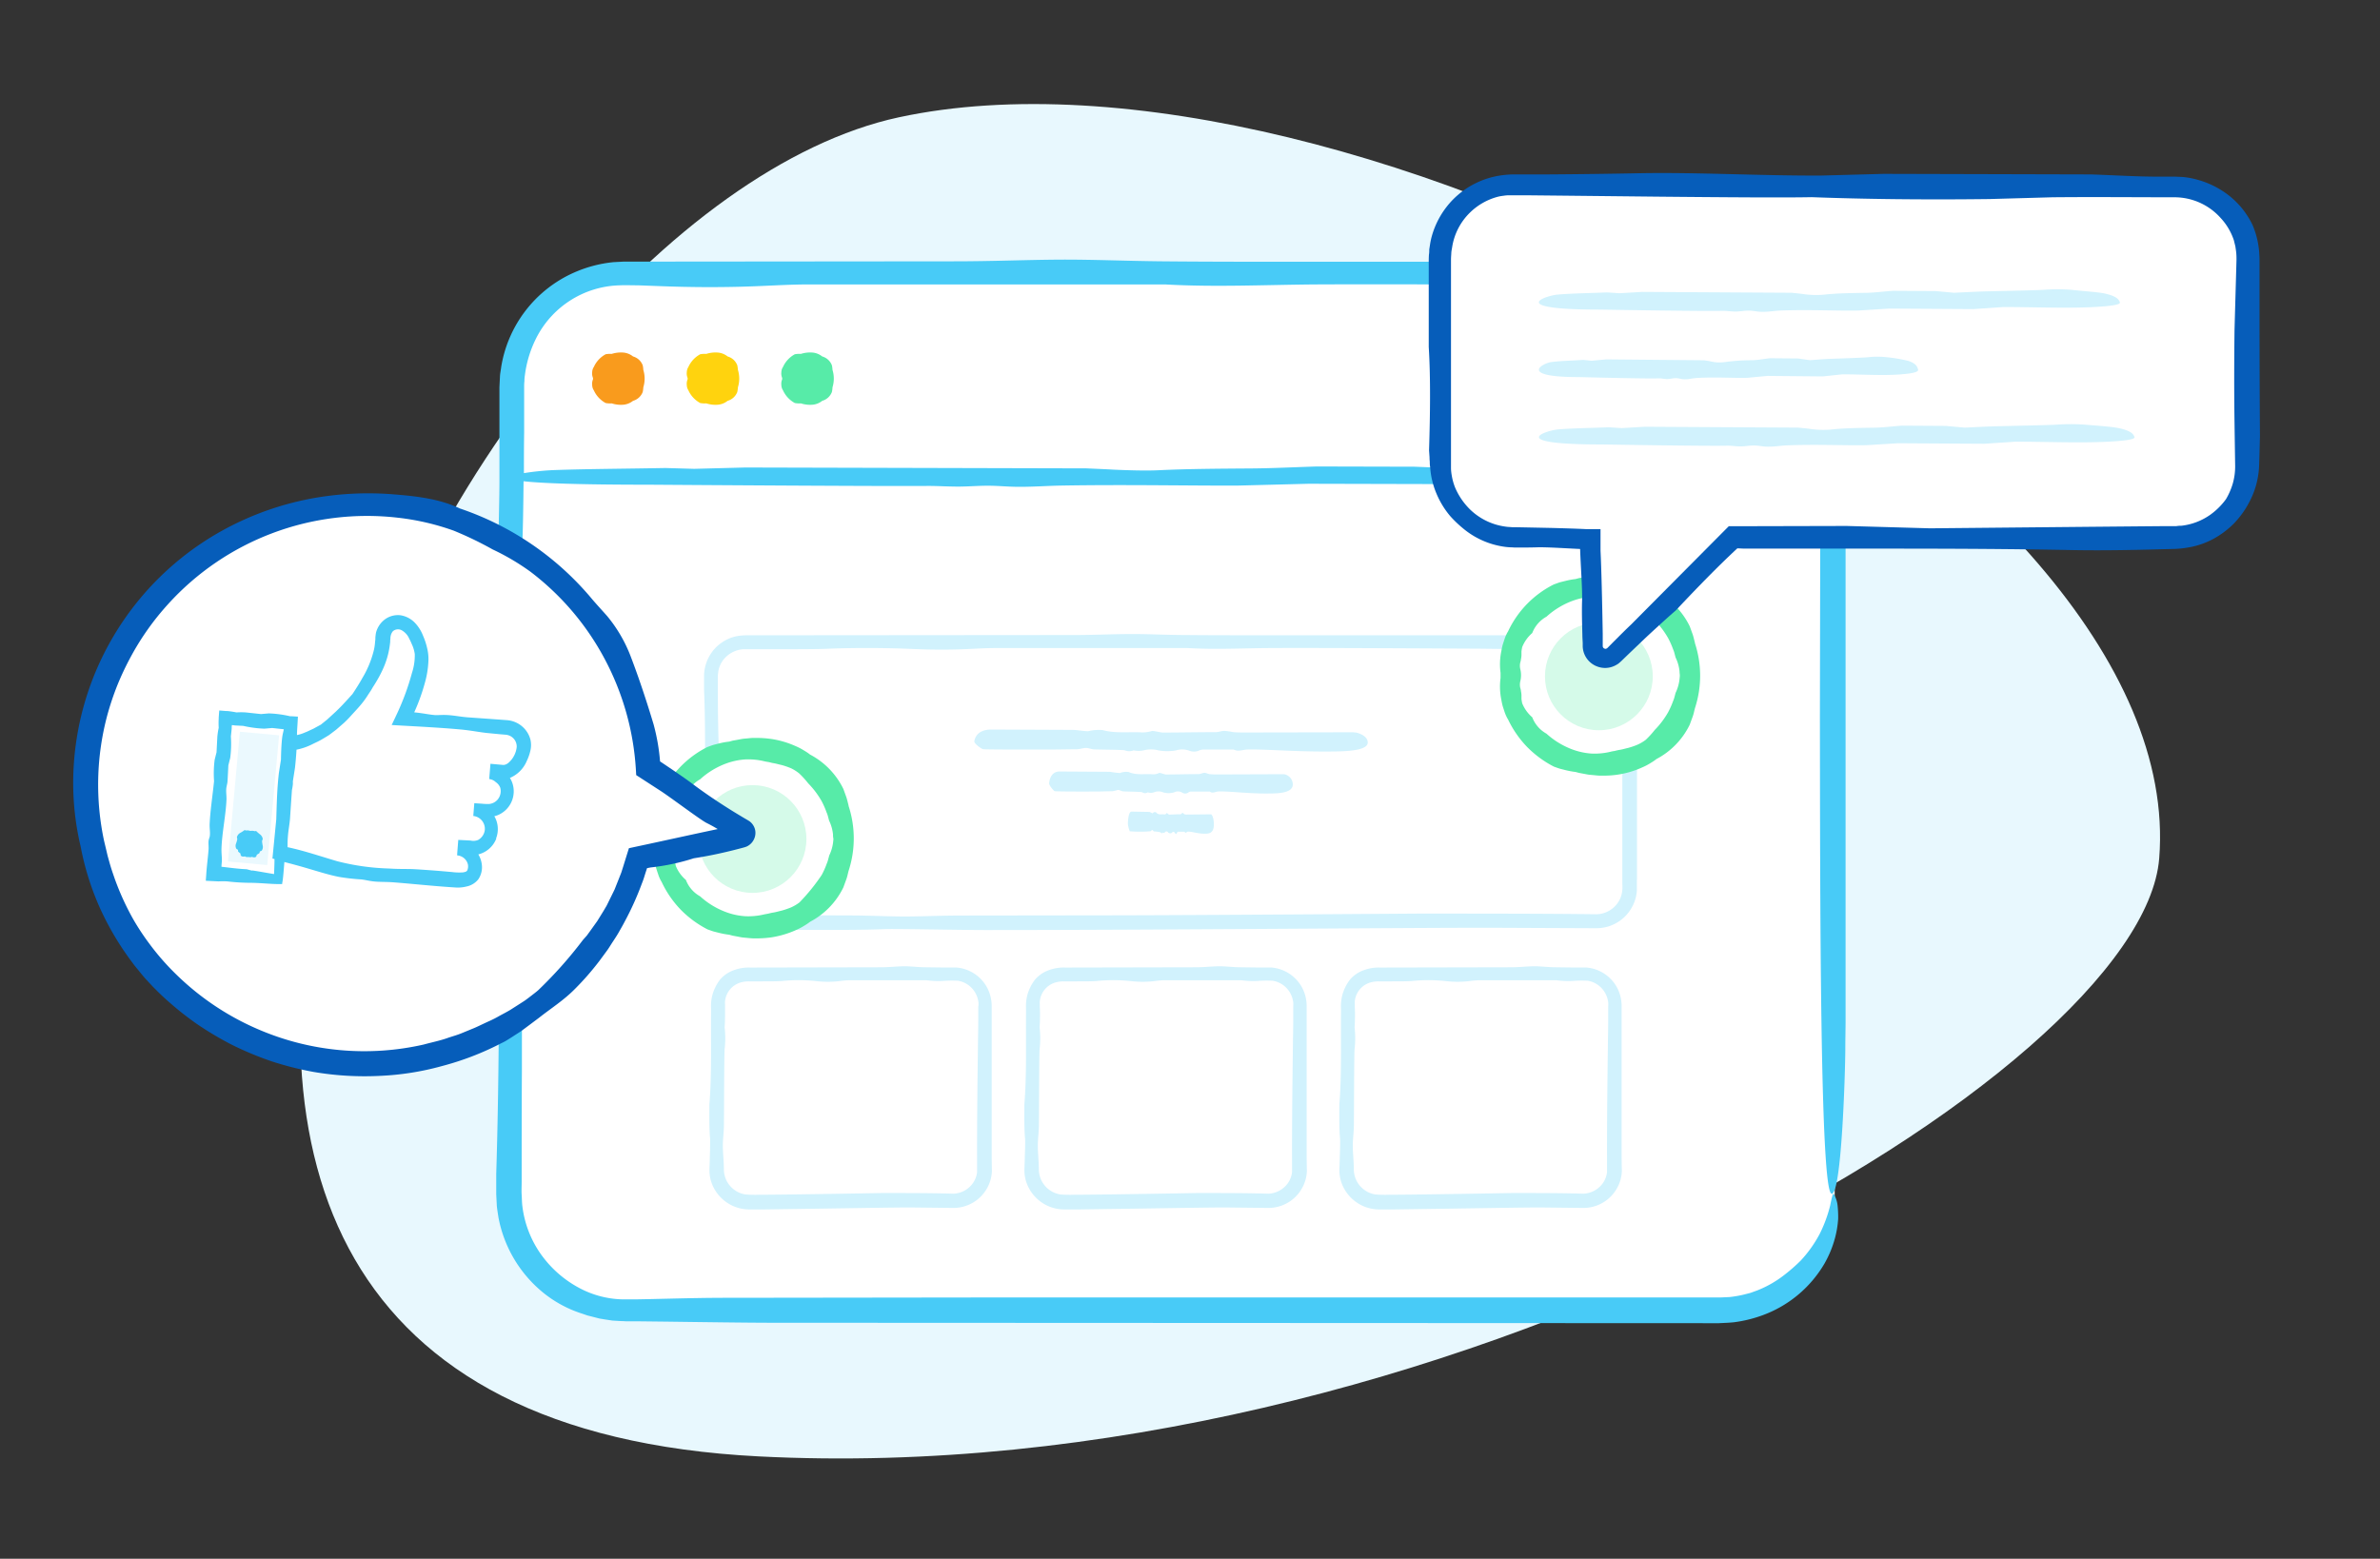 <svg id="Layer_1" data-name="Layer 1" xmlns="http://www.w3.org/2000/svg" viewBox="0 0 604.5 396.01"><rect x="0" y="0" width="604.5" height="396.01" fill="#333333" stroke="none"/><title>illu_feedbackmode</title><path d="M548.42,218.09c8-99.51-206.76-212.74-320.16-188.28C171.7,42,104,120.16,82.86,209.84,62.74,295.09,85.6,364.53,192.68,370,366.12,378.92,544.06,272.37,548.42,218.09Z" fill="#e8f8fe"/><path d="M466,303.26a29.24,29.24,0,0,1-29.25,29.25H158.82a29.26,29.26,0,0,1-29.25-29.25V98.5a29.26,29.26,0,0,1,29.25-29.25H436.71A29.24,29.24,0,0,1,466,98.5Z" fill="#fff"/><path d="M465.24,303.26c2.53,0,3.43-31.1,3.45-36.47,0-2.3.05-4.57.07-6.84l0-157.08c0-1.66,0-3.22,0-5l-.14-2.68-.4-2.65a32.69,32.69,0,0,0-3.71-10A32,32,0,0,0,448.5,68.77,30.58,30.58,0,0,0,438,66.57l-1.34-.07H408.48l-78.54,0c-11.6,0-23.32,0-34.79-.11-8.92-.08-17.79-.48-26.21-.43-8.71.06-16.91.43-26.61.43l-76.67.07h-4.8c-.81,0-1.56,0-2.42,0l-2.62.14a32.7,32.7,0,0,0-10.09,2.68,31.79,31.79,0,0,0-18.42,23.9c-.1.87-.31,1.72-.33,2.6l-.13,2.61v24c0,6.59-.66,28.23-.5,32.37.41,10.47.48,21.68.43,33.61-.16,36.76.36,74.5-.74,109.83v5.25l.15,2.93c.1,1,.27,1.93.41,2.9a32.35,32.35,0,0,0,11.66,19.36,30.37,30.37,0,0,0,9.67,5.12l1.25.43,1.85.47,1.12.29c.39.09.82.14,1.26.22l1.37.21.72.11.76.05,1.58.09c.54,0,1.11.07,1.6.06l3.21,0,7,.08c9.65.13,20.17.27,26,.28l237.39.11h3.57c1.28-.07,2.58-.1,3.81-.24a33.3,33.3,0,0,0,6.88-1.64A30.24,30.24,0,0,0,463.41,321a27.49,27.49,0,0,0,2.66-6.46,25.43,25.43,0,0,0,.81-4.93,28,28,0,0,0-.15-3.36,7.09,7.09,0,0,0-1-2.95c-.19-.22-.49,1-.89,3a34.59,34.59,0,0,1-2.66,7.19,31.51,31.51,0,0,1-4.81,6.76,43.47,43.47,0,0,1-4.05,3.56,27.56,27.56,0,0,1-6.93,4l-1.54.56c-.54.2-1.13.3-1.71.47a28.47,28.47,0,0,1-3.85.68l-2.14.1c-.71,0-1.61,0-2.44,0h-5.34l-55.43,0H254.45l-69.68.09c-4.84,0-9.32.09-13.67.19l-6.47.15-3.21.06-1.61,0c-.54,0-1.09,0-1.57,0a24.43,24.43,0,0,1-11-2.84,28.16,28.16,0,0,1-8.92-7.39,26.67,26.67,0,0,1-5.64-13.44c-.13-.95-.11-1.93-.18-2.92s0-2.21,0-3.33c0-9.07,0-19,.06-28.47,0-18.86.09-35.53.19-38.37.33-9,.44-16.84,0-25.41.27-10.87.21-20.62-.08-32.1-.32-12.62-.31-27.92.1-40.77.08-2.7.16-7.35.21-12.81,4.53.51,14.11.88,32,.88,9.81.07,61.51.42,70.85.31,2.3,0,4.87.17,7.51.17s5-.23,7.72-.22,4.71.27,7.86.28c3.84,0,7.16-.26,10.6-.32,16.7-.29,33.93.07,45,0l17.87-.46,48.75.12,17.5-.51c17.29,0,36.21.39,52.46,0,4.27-.1,8.41-.25,11.23-.47,0,20.1-.06,40.48-.09,60.52C462.3,229,462.26,303.27,465.24,303.26ZM457.4,119.15c-3.87-.38-12.12-.62-19.44-.89-4.93-.18-10.8-.18-16.24,0-3.87.12-25.73.32-32.63.38-6.62.07-13,.23-19.14.35l-10.67-.42-24.84-.06c-6.26.2-11.22.46-16.49.5-8.39.06-16.34.1-23.76.46-3.24.16-8,0-11.51-.16-2.14-.13-4.65-.22-6.71-.32l-86.65-.22-13,.34-7.31-.21c-10.05.19-20.07.23-28.4.53a66.5,66.5,0,0,0-7.54.77c0-3.32,0-6.86.06-10.42V98.39c0-.53,0-1,.07-1.56a9.33,9.33,0,0,1,.12-1.51,28.81,28.81,0,0,1,2.67-9,24.44,24.44,0,0,1,21.35-13.83c1.41-.07,3.16,0,4.79,0l4.9.18c8.56.34,17.14.39,26,0,3.94-.16,8.22-.41,12.4-.41l90.48,0c12.75.72,25.24.1,38.24,0,22-.1,57.52.08,98.82.28l3.87,0,1.74.1.87,0,.86.14,1.72.27,1.69.45a11.2,11.2,0,0,1,1.67.54c.54.22,1.11.39,1.64.64a27.8,27.8,0,0,1,6,3.71,27.36,27.36,0,0,1,4.84,5.29,25.55,25.55,0,0,1,4.5,13.65l.05.92c0,.31,0,.69,0,1v2.09c0,1.4,0,2.8,0,4.21,0,2.81,0,5.62,0,8.45,0,1.88,0,3.79,0,5.68C461.17,119.59,459.58,119.37,457.4,119.15Z" fill="#48cbf7"/><path d="M163.4,94a6.71,6.71,0,0,0-.16-1.21,3.7,3.7,0,0,0-2.45-2.23,4.57,4.57,0,0,0-2.6-1,7.75,7.75,0,0,0-2.82.35,6.24,6.24,0,0,0-1.54.09,6.88,6.88,0,0,0-3,3.22,2.51,2.51,0,0,0-.42,1.33,2.93,2.93,0,0,0,.21,1.48s0,.11,0,.16,0,.12,0,.17a2.93,2.93,0,0,0-.21,1.48,2.51,2.51,0,0,0,.42,1.33,6.88,6.88,0,0,0,3,3.22,6.24,6.24,0,0,0,1.54.09,7.75,7.75,0,0,0,2.82.35,4.57,4.57,0,0,0,2.6-1,3.7,3.7,0,0,0,2.45-2.23,6.71,6.71,0,0,0,.16-1.21,7.53,7.53,0,0,0,0-4.41Z" fill="#f99b1d"/><path d="M187.43,94a7.81,7.81,0,0,0-.17-1.21,3.7,3.7,0,0,0-2.45-2.23,4.57,4.57,0,0,0-2.6-1,7.66,7.66,0,0,0-2.81.35,6.32,6.32,0,0,0-1.55.09,6.88,6.88,0,0,0-3,3.22,2.61,2.61,0,0,0-.41,1.33,2.93,2.93,0,0,0,.21,1.48v.33a2.93,2.93,0,0,0-.21,1.48,2.61,2.61,0,0,0,.41,1.33,6.88,6.88,0,0,0,3,3.22,6.32,6.32,0,0,0,1.55.09,7.66,7.66,0,0,0,2.81.35,4.57,4.57,0,0,0,2.6-1,3.7,3.7,0,0,0,2.45-2.23,7.81,7.81,0,0,0,.17-1.21,7.53,7.53,0,0,0,0-4.41Z" fill="#ffd30e"/><path d="M211.45,94a6.71,6.71,0,0,0-.16-1.21,3.7,3.7,0,0,0-2.45-2.23,4.57,4.57,0,0,0-2.6-1,7.75,7.75,0,0,0-2.82.35,6.24,6.24,0,0,0-1.54.09,6.88,6.88,0,0,0-3,3.22,2.51,2.51,0,0,0-.42,1.33,2.93,2.93,0,0,0,.21,1.48l0,.16,0,.17a2.93,2.93,0,0,0-.21,1.48,2.51,2.51,0,0,0,.42,1.33,6.88,6.88,0,0,0,3,3.22,6.24,6.24,0,0,0,1.54.09,7.75,7.75,0,0,0,2.82.35,4.57,4.57,0,0,0,2.6-1,3.7,3.7,0,0,0,2.45-2.23,6.71,6.71,0,0,0,.16-1.21,7.53,7.53,0,0,0,0-4.41Z" fill="#57eba8"/><path d="M415.78,223.53V171.48A10.24,10.24,0,0,0,409,162a9.23,9.23,0,0,0-3-.61c-.55,0-.94,0-1.38,0h-1.3l-83.23,0c-6.27,0-12.61,0-18.81-.06-4.82,0-9.62-.28-14.17-.24-4.71,0-9.14.24-14.39.24l-82.91.07a14.77,14.77,0,0,0-1.9.1,10.65,10.65,0,0,0-2.57.65,11.39,11.39,0,0,0-2.66,1.57,10.34,10.34,0,0,0-2.18,2.43,10.51,10.51,0,0,0-1.68,5.77c0,1.47,0,2.62,0,3.18.24,5.66.28,11.72.25,18.17,0,9.94,0,20,0,30v2.34l0,.55a7,7,0,0,0,.12,1.11,10.19,10.19,0,0,0,1.61,4.1,10.49,10.49,0,0,0,7.31,4.52c.37,0,.73.06,1.1.08l.94,0,1.83,0,3.65.07,7.23.2c7.52,0,15.17.07,22.14-.2,2.59-.1,19,.24,25.33.24,42.78,0,106.83-.59,127.93-.58l27.23.12a10.89,10.89,0,0,0,3.05-.46,11,11,0,0,0,2.78-1.35,10.4,10.4,0,0,0,3.77-4.79,9.79,9.79,0,0,0,.66-3l0-.75v-1.95Zm-3.7,2.17a7,7,0,0,1-.64,2.75,6.77,6.77,0,0,1-5.95,3.82c-12.47-.16-27-.16-38.49-.17h-6.61s-59.28.43-78.28.44l-37.67.05c-5.23,0-9.69.22-14.37.25-4.38,0-9.07-.25-13.73-.27l-27.67-.1a7,7,0,0,1-4.93-2.86,6.88,6.88,0,0,1-1.1-2.39,9.74,9.74,0,0,1-.2-2.54c0-3.72,0-6.36.07-7.13.19-4.88.25-9.1,0-13.73.16-5.88.12-11.15-.05-17.36-.09-3.41-.13-7.18-.13-11,0-1,0-1.9,0-2.84a10.5,10.5,0,0,1,.19-2.45,6.65,6.65,0,0,1,2.23-3.6,7,7,0,0,1,4-1.63c.41,0,1.07,0,1.72,0l2,0,4.14,0c5.6,0,11.24,0,13.85-.13,6.93-.27,14.49-.23,21.48.07,4.63.2,9.27.23,14.07,0,2.13-.09,4.44-.23,6.7-.24h48.92c6.89.41,13.64.06,20.67,0,11.92-.06,31.1.05,53.43.16L393,165l9,0h3.4c.33,0,.59,0,.89.05a6.68,6.68,0,0,1,5.29,4.07,6.88,6.88,0,0,1,.43,1.69c0,.3,0,.56.05.9v1.15c0,3.08,0,6.17,0,9.26,0,6.18,0,12.37,0,18.49,0,5.74,0,12.24,0,18.87,0,1.66,0,3.32,0,5C412.08,224.89,412.09,225.37,412.08,225.7Z" fill="#d1f2fd"/><path d="M251.88,293.19V255.72a10,10,0,0,0-1.13-4.76,9.75,9.75,0,0,0-8-5.17l-.56,0h-3.31l-3.75-.05c-1.93,0-3.85-.28-5.67-.25s-3.66.25-5.76.25l-33.17.07a10.87,10.87,0,0,0-4.33.74,8.22,8.22,0,0,0-3.29,2.29,11.56,11.56,0,0,0-1.93,3.8,11.16,11.16,0,0,0-.37,2.18c-.05.81,0,1.36,0,2-.09,7.95.2,16.11-.43,23.75,0,3-.07,6.07.19,8.86,0,.52,0,2.42-.08,4.51,0,1-.07,2.13-.1,3.12a10.09,10.09,0,0,0,.43,3.1,10.25,10.25,0,0,0,5.49,6.19,10.14,10.14,0,0,0,4.35.91l3.67,0,14.82-.21c9.6-.14,18.11-.29,22.33-.29l10.9.12a9.82,9.82,0,0,0,4.79-1.26,9.68,9.68,0,0,0,3.55-3.44,9.54,9.54,0,0,0,1.42-4.73C251.9,295.9,251.88,294.6,251.88,293.19Zm-3.41-37.11q0,1.46,0,3c0,2.05-.06,4.2-.08,6.43-.12,8.94-.24,19.13-.22,28.93v2.67c0,.23,0,.47,0,.7a6.14,6.14,0,0,1-1,2.69,6.38,6.38,0,0,1-5,2.76c-5-.16-10.81-.16-15.4-.17h-2.64s-23.72.43-31.32.44a29.24,29.24,0,0,1-3.49-.08,6.27,6.27,0,0,1-2.76-1.14,6.44,6.44,0,0,1-2.7-5.14c0-2-.22-3.86-.26-5.72s.25-3.63.27-5.49c.05-5,.06-18.21.18-19.44a23.45,23.45,0,0,0,0-5.49c.08-1.18.11-2.29.1-3.43,0-.56,0-1.13,0-1.72v-.77a4.26,4.26,0,0,1,0-.71,5.55,5.55,0,0,1,4.32-4.89,7.69,7.69,0,0,1,1.73-.19l3.13,0c2.24,0,4.49,0,5.54-.12a42.54,42.54,0,0,1,8.59.07,25.83,25.83,0,0,0,5.63,0,23.21,23.21,0,0,1,2.68-.24l19.57,0a21.91,21.91,0,0,0,4.12.18,31.71,31.71,0,0,1,3.85-.05,6.19,6.19,0,0,1,2.91,1.3,6.29,6.29,0,0,1,2.12,3.27,7.35,7.35,0,0,1,.2,1.06l0,.56C248.48,255.57,248.47,255.85,248.47,256.08Z" fill="#d1f2fd"/><path d="M344.21,186.09c-.2,0-.4-.05-.6-.05l-27.32.05c-1,0-2,0-3-.08a19.28,19.28,0,0,0-2.28-.33c-.76,0-1.47.33-2.32.33-4.44,0-8.89.09-13.33.1-.58,0-2.46-.51-2.82-.39a7.8,7.8,0,0,1-2.92.33c-3.2-.12-6.48.28-9.55-.57a11.17,11.17,0,0,0-3.57.26c-.41.13-3.05-.31-4.07-.31l-20.65-.09c-3.39,0-4.18,2-4.31,3-.07.6,1.91,2,2.27,2,.78.1,12.52.11,17.58.08,2,0,4-.06,6.06-.06.84,0,1.56-.29,2.31-.34s1.46.34,2.21.37c2,.07,7.32.08,7.81.24a3,3,0,0,0,2.21,0,6.13,6.13,0,0,0,2.79-.06,7.62,7.62,0,0,1,3.55.07,12.86,12.86,0,0,0,4.42,0,5.33,5.33,0,0,1,3.46.1,3.25,3.25,0,0,0,2.26,0,3.25,3.25,0,0,1,1.08-.31c2.62,0,5.25,0,7.87,0,1.11.56,2.19.08,3.32,0,3.84-.16,12.35.55,20.23.49,4,0,10.5,0,10.5-2.29C347.38,186.8,344.68,186.1,344.21,186.09Z" fill="#d1f2fd"/><path d="M326.39,196.74c-.12,0-.24-.05-.36-.05l-16.92.06a16.79,16.79,0,0,1-1.88-.08c-.48-.07-1-.38-1.41-.33s-.91.32-1.43.33c-2.76,0-5.51.08-8.26.09-.36,0-1.52-.51-1.75-.38a3.19,3.19,0,0,1-1.81.32c-2-.12-4,.28-5.91-.57a4.49,4.49,0,0,0-2.21.26,22.64,22.64,0,0,1-2.52-.31L269.14,196c-2.1,0-2.59,2-2.67,3,0,.6,1.19,1.95,1.41,2,.48.1,7.75.11,10.88.08,1.25,0,2.51-.06,3.76-.06a12,12,0,0,0,1.43-.34c.43,0,.9.34,1.37.37,1.24.07,4.53.08,4.84.24a1.19,1.19,0,0,0,1.36,0,2.41,2.41,0,0,0,1.73-.06,3,3,0,0,1,2.2.08,5.1,5.1,0,0,0,2.74,0,2.13,2.13,0,0,1,2.14.09,1.31,1.31,0,0,0,1.4,0,1.57,1.57,0,0,1,.67-.31c1.62,0,3.25,0,4.87,0,.69.55,1.36.07,2.06,0,2.37-.16,7.64.55,12.52.5,2.51,0,6.51,0,6.51-2.3A2.69,2.69,0,0,0,326.39,196.74Z" fill="#d1f2fd"/><path d="M307.63,206.88s-.09,0-.13,0l-6,.06a1.84,1.84,0,0,1-.66-.08c-.17-.06-.34-.37-.5-.33s-.32.33-.51.33c-1,0-1.94.08-2.91.09-.12,0-.53-.5-.61-.38a.58.58,0,0,1-.64.33c-.7-.12-1.41.28-2.09-.57-.26,0-.53-.1-.77.26-.09.13-.67-.31-.89-.32l-4.51-.08c-.74,0-.91,2.05-.94,3a6.22,6.22,0,0,0,.49,2,34.24,34.24,0,0,0,3.84.08c.44,0,.88-.06,1.32-.07.19,0,.34-.28.51-.33s.32.34.48.36a8.49,8.49,0,0,1,1.71.24c.17.25.32.34.48,0,.21.21.39.16.61-.07a.46.46,0,0,1,.77.08c.18.23.78.33,1,.05s.51-.31.75.09.33.31.5,0c.07-.13.15-.31.23-.32.57,0,1.15,0,1.72,0,.24.55.48.08.73,0,.83-.15,2.69.55,4.41.5.88,0,2.29,0,2.29-2.3C308.32,207.59,307.73,206.9,307.63,206.88Z" fill="#d1f2fd"/><path d="M331.88,293.19V255.72a10,10,0,0,0-1.13-4.76,9.75,9.75,0,0,0-8-5.17l-.56,0h-3.31l-3.75-.05c-1.93,0-3.85-.28-5.67-.25s-3.66.25-5.76.25l-33.17.07a10.87,10.87,0,0,0-4.33.74,8.22,8.22,0,0,0-3.29,2.29,11.56,11.56,0,0,0-1.93,3.8,11.16,11.16,0,0,0-.37,2.18c-.05.81,0,1.36,0,2-.09,7.95.2,16.11-.43,23.75,0,3-.07,6.07.19,8.86.05.52,0,2.42-.08,4.51,0,1-.07,2.13-.1,3.12a10.09,10.09,0,0,0,.43,3.1,10.25,10.25,0,0,0,5.49,6.19,10.14,10.14,0,0,0,4.35.91l3.67,0,14.82-.21c9.6-.14,18.11-.29,22.33-.29l10.9.12a9.82,9.82,0,0,0,4.79-1.26,9.68,9.68,0,0,0,3.55-3.44,9.54,9.54,0,0,0,1.42-4.73C331.9,295.9,331.88,294.6,331.88,293.19Zm-3.41-37.11q0,1.46,0,3c0,2.05-.06,4.2-.08,6.43-.12,8.94-.24,19.13-.22,28.93v2.67c0,.23,0,.47,0,.7a6.14,6.14,0,0,1-1,2.69,6.38,6.38,0,0,1-5,2.76c-5-.16-10.81-.16-15.4-.17h-2.64s-23.72.43-31.32.44a29.24,29.24,0,0,1-3.49-.08,6.27,6.27,0,0,1-2.76-1.14,6.44,6.44,0,0,1-2.7-5.14c0-2-.22-3.86-.26-5.72s.25-3.63.27-5.49c.05-5,.06-18.21.18-19.44a23.45,23.45,0,0,0,0-5.49c.08-1.18.11-2.29.1-3.43,0-.56,0-1.13-.05-1.72v-.77a4.26,4.26,0,0,1,0-.71,5.55,5.55,0,0,1,4.32-4.89,7.69,7.69,0,0,1,1.73-.19l3.13,0c2.24,0,4.49,0,5.54-.12a42.54,42.54,0,0,1,8.59.07,25.83,25.83,0,0,0,5.63,0,23.21,23.21,0,0,1,2.68-.24l19.57,0a21.91,21.91,0,0,0,4.12.18,31.71,31.71,0,0,1,3.85-.05,6.19,6.19,0,0,1,2.91,1.3,6.29,6.29,0,0,1,2.12,3.27,7.35,7.35,0,0,1,.2,1.06l0,.56C328.48,255.57,328.47,255.85,328.47,256.08Z" fill="#d1f2fd"/><path d="M411.88,293.19V255.72a10,10,0,0,0-1.13-4.76,9.75,9.75,0,0,0-8-5.17l-.56,0h-3.31l-3.75-.05c-1.93,0-3.85-.28-5.67-.25s-3.66.25-5.76.25l-33.17.07a10.87,10.87,0,0,0-4.33.74,8.22,8.22,0,0,0-3.29,2.29,11.56,11.56,0,0,0-1.93,3.8,11.16,11.16,0,0,0-.37,2.18c-.05.81,0,1.36,0,2-.09,7.95.2,16.11-.43,23.75,0,3-.07,6.07.19,8.86.05.52,0,2.42-.08,4.51,0,1-.07,2.13-.1,3.12a10.09,10.09,0,0,0,.43,3.1,10.25,10.25,0,0,0,5.49,6.19,10.14,10.14,0,0,0,4.35.91l3.67,0,14.82-.21c9.6-.14,18.11-.29,22.33-.29l10.9.12a9.82,9.82,0,0,0,4.79-1.26,9.68,9.68,0,0,0,3.55-3.44,9.54,9.54,0,0,0,1.42-4.73C411.9,295.9,411.88,294.6,411.88,293.19Zm-3.41-37.11q0,1.46,0,3c0,2.05-.06,4.2-.08,6.43-.12,8.94-.24,19.13-.22,28.93v2.67c0,.23,0,.47,0,.7a6.14,6.14,0,0,1-1,2.69,6.38,6.38,0,0,1-5,2.76c-5-.16-10.81-.16-15.4-.17h-2.64s-23.72.43-31.32.44a29.24,29.24,0,0,1-3.49-.08,6.27,6.27,0,0,1-2.76-1.14,6.44,6.44,0,0,1-2.7-5.14c0-2-.22-3.86-.26-5.72s.25-3.63.27-5.49c.05-5,.06-18.21.18-19.44a23.45,23.45,0,0,0,0-5.49c.08-1.18.11-2.29.1-3.43,0-.56,0-1.13-.05-1.72v-.77a4.26,4.26,0,0,1,0-.71,5.55,5.55,0,0,1,4.32-4.89,7.69,7.69,0,0,1,1.73-.19l3.13,0c2.24,0,4.49,0,5.54-.12a42.54,42.54,0,0,1,8.59.07,25.83,25.83,0,0,0,5.63,0,23.21,23.21,0,0,1,2.68-.24l19.57,0a21.91,21.91,0,0,0,4.12.18,31.71,31.71,0,0,1,3.85-.05,6.19,6.19,0,0,1,2.91,1.3,6.29,6.29,0,0,1,2.12,3.27,7.35,7.35,0,0,1,.2,1.06l0,.56C408.48,255.57,408.47,255.85,408.47,256.08Z" fill="#d1f2fd"/><circle cx="406.1" cy="171.56" r="22.96" fill="#fff"/><circle cx="406.1" cy="171.83" r="13.69" fill="#d5fae9"/><path d="M430.5,163.31c-.18-.67-.33-1.38-.55-2.07l-.76-2.1a19.43,19.43,0,0,0-8.47-8.75,11.31,11.31,0,0,0-1.47-1,15.3,15.3,0,0,0-2.23-1.16,23.21,23.21,0,0,0-9.26-2.05l-1.57,0c-.51,0-1,.09-1.49.13s-.94.06-1.37.14l-1.23.23-1.06.19-.86.24a18.58,18.58,0,0,0-2.48.45l-1.46.36c-.51.16-1,.36-1.57.55a25.36,25.36,0,0,0-11.62,11.91,9.35,9.35,0,0,0-.89,1.92c-.15.45-.3.93-.47,1.44a15.59,15.59,0,0,0-.35,1.6,16.78,16.78,0,0,0-.21,5.62v1.27a16.72,16.72,0,0,0,.21,5.61,15.78,15.78,0,0,0,.35,1.61c.17.51.32,1,.47,1.44a9.35,9.35,0,0,0,.89,1.92,26.34,26.34,0,0,0,4.82,6.95,26.71,26.71,0,0,0,6.8,5c.55.19,1.06.39,1.57.54l1.46.37a20.33,20.33,0,0,0,2.48.45l.86.23,1.06.2,1.23.23c.43.07.89.09,1.37.14s1,.1,1.49.13l1.57,0a23.21,23.21,0,0,0,9.26-2.05,15.3,15.3,0,0,0,2.23-1.16,12.41,12.41,0,0,0,1.47-1,19.46,19.46,0,0,0,8.47-8.76c.25-.7.51-1.4.76-2.09s.37-1.4.55-2.07a26.47,26.47,0,0,0,0-16.51Zm-3.91,9.19a10.72,10.72,0,0,1-1,3.52c-.11.4-.22.82-.33,1.23s-.3.82-.45,1.24a21.5,21.5,0,0,1-1.12,2.46,21.76,21.76,0,0,1-3.41,4.51,22.6,22.6,0,0,1-2.26,2.48,10.57,10.57,0,0,1-2.13,1.26,18.32,18.32,0,0,1-2.33.8c-.79.18-1.55.42-2.34.53-.38.07-.76.16-1.13.26a8.67,8.67,0,0,0-1.13.22,17.36,17.36,0,0,1-4.82.43,17.58,17.58,0,0,1-4.8-1.05,20.44,20.44,0,0,1-6.55-4,8,8,0,0,1-3.61-4.16,9.28,9.28,0,0,1-2.55-3.55,10.34,10.34,0,0,1-.19-1.11c0-.35,0-.68,0-1a5.53,5.53,0,0,0-.12-.91,4,4,0,0,0-.19-.92,3.72,3.72,0,0,1,0-1.61,6.46,6.46,0,0,0,0-3.19,3.72,3.72,0,0,1,0-1.61,4,4,0,0,0,.19-.92,5.51,5.51,0,0,0,.12-.92c0-.31,0-.64,0-1a10.34,10.34,0,0,1,.19-1.11,9.31,9.31,0,0,1,2.55-3.56,8,8,0,0,1,3.61-4.15,20.44,20.44,0,0,1,6.55-4,17.58,17.58,0,0,1,4.8-1.05,17.36,17.36,0,0,1,4.82.43,10.74,10.74,0,0,0,1.13.22c.37.1.75.19,1.13.26.79.11,1.55.35,2.34.52a20.1,20.1,0,0,1,2.33.81,10.57,10.57,0,0,1,2.13,1.26,21.72,21.72,0,0,1,2.26,2.48,21.76,21.76,0,0,1,3.41,4.51,20.75,20.75,0,0,1,1.12,2.46c.15.42.34.81.45,1.23s.22.84.33,1.24a10.65,10.65,0,0,1,1,3.52c0,.32.05.62.07.93S426.62,172.18,426.59,172.5Z" fill="#57eba8"/><path d="M552.44,47.24H384.18a18.4,18.4,0,0,0-18.4,18.4V118a18.4,18.4,0,0,0,18.4,18.41H404.4v27.7a3.38,3.38,0,0,0,5.77,2.39l30.1-30.09H552.44A18.4,18.4,0,0,0,570.84,118V65.64A18.4,18.4,0,0,0,552.44,47.24Z" fill="#fff"/><path d="M573.9,83.59q0-6.6,0-13V65.89c0-.53-.05-1.19-.08-1.77a21.86,21.86,0,0,0-1.67-6.91,21.09,21.09,0,0,0-6.63-8,22.82,22.82,0,0,0-8.16-3.75,19.26,19.26,0,0,0-2.44-.44c-.81-.1-1.62-.09-2.43-.14l-4.35,0c-5.18,0-10.35-.33-17.09-.57l-52.64-.14-15.87.43c-15.49.07-31.41-.86-46.15-.59-7.83.15-15.54.25-23.28.3l-5.81,0h-2.92a23.9,23.9,0,0,0-3.35.28,21.38,21.38,0,0,0-12,6.12,21.68,21.68,0,0,0-5.23,8.83,18.79,18.79,0,0,0-.58,2.55l-.2,1.29c0,.43,0,.87-.08,1.3-.06.93-.05,1.64-.05,2.4v2.28c0,6.08,0,12.3,0,18.77.49,7.93.36,17.15.08,26.31l.12,1.71q0,.52.06,1.14c0,.41,0,.83.1,1.37a20.68,20.68,0,0,0,1.58,6.69,22,22,0,0,0,3.5,5.75,28.45,28.45,0,0,0,3.18,3.06,20.85,20.85,0,0,0,9.76,4.61,16.59,16.59,0,0,0,2.43.28c.42,0,.79.05,1.13.05l1.08,0c1.43,0,2.88,0,4.43-.05,2.47-.08,7.27.25,11,.42.12,4,.59,10.12.5,13-.1,3.08,0,5.82.07,8.72,0,.72.06,1.46.09,2.21l0,.57v.14l0,.24.05.48a5.64,5.64,0,0,0,3.73,4.53,5.59,5.59,0,0,0,4.31-.21,6.83,6.83,0,0,0,1-.58l.52-.45.22-.2.17-.17,1.7-1.64L418,162c3.12-2.9,6.3-5.79,7.59-6.87,5.27-5.61,10.65-11.16,15.69-15.83l1.68.08,36.76,0c15.94,0,31.11.07,46.77.37,7.37.13,15,0,22.79-.22l2.92-.07a23.91,23.91,0,0,0,3.33-.33A20.59,20.59,0,0,0,562,137a22.62,22.62,0,0,0,5.39-4,23.47,23.47,0,0,0,3.89-5.4,21.42,21.42,0,0,0,2.51-9.14c.11-2.78.15-5.25.22-7.64C573.94,101.52,573.92,92.41,573.9,83.59ZM568,67.87c-.14,5.09-.3,10.51-.45,15.93-.1,8.18-.11,16.07,0,23.62.05,3.75.11,7.41.16,11a16,16,0,0,1-.59,4.38,17.64,17.64,0,0,1-1.73,4,17.58,17.58,0,0,1-3.95,3.94,15.79,15.79,0,0,1-7.25,2.81c-.36.05-.73,0-1.1.07s-.75.05-1.22.05h-2.75l-5.75.05-12.11.11-41.07.39-21.16-.6-28.77.07h-1.16l-.81.81-24,24.16c-1.17,1.1-3.17,3.08-5.6,5.54l-.43.43c-.05,0-.07.09-.12.09s-.14.07-.21.11a.79.79,0,0,1-.57-.14.69.69,0,0,1-.28-.58c0-1,0-2.06,0-3.1-.14-8.32-.35-16.91-.56-21.14,0-.75,0-1.59,0-2.44v-1l0-2-2.05,0-1.48,0c-2.11-.11-5.32-.21-9-.31L388,134l-3.09-.06-.77,0-.68-.05a10,10,0,0,1-1.33-.14,15.92,15.92,0,0,1-8.81-4.38,17.31,17.31,0,0,1-3.74-5.52,14.78,14.78,0,0,1-.87-3.19,11.53,11.53,0,0,1-.17-1.66l0-.84v-1q0-3.91,0-7.88c0-5.27,0-10.57,0-15.87s0-10.57,0-15.8c0-2.61,0-5.22,0-7.8,0-1.29,0-2.58,0-3.86,0-.63.06-1.11.08-1.67s.16-1.06.23-1.59a15.63,15.63,0,0,1,4.54-8.71,15.91,15.91,0,0,1,7.07-4,10.51,10.51,0,0,1,1.37-.24,9.43,9.43,0,0,1,1.55-.13c.28,0,.54,0,.86,0h1l2.12,0,9.9.1,23.73.25c16.43.16,32.53.28,39.17.13,13.55.51,28.79.68,45.13.48l15.93-.45c10.42-.11,20.9,0,31.13,0a15.71,15.71,0,0,1,11.66,5.24A15.49,15.49,0,0,1,567.37,61l.4,1.61c.07.55.17,1.09.22,1.65s.06,1.06.06,1.7Z" fill="#065dba"/><path d="M534.69,74.59c3,.69,3.48,1.51,3.74,2.21s-3,1-6.5,1.2c-7.13.38-15.43,0-23,0l-7.67.53-21.4-.13-7.83.49c-4.86.12-12.42-.26-19.75,0-1.5.06-3,.34-4.65.33-1.38,0-2.21-.29-3.44-.3s-2.18.23-3.39.23-2.29-.2-3.3-.18c-4.09.13-26.78-.24-31.09-.31-23.73,0-14.14-3.53-10.72-3.82,3.65-.32,8.05-.36,12.46-.55l3.21.21,5.72-.34,38,.22c.9.1,2,.2,2.94.33a22.82,22.82,0,0,0,5.06.17c3.25-.37,6.74-.42,10.42-.48,2.31,0,4.49-.31,7.24-.52l10.9.07,4.68.43c2.67-.12,5.49-.29,8.4-.36s12.62-.27,14.31-.39a47,47,0,0,1,7.13,0C529.37,74,533,74.2,534.69,74.59Z" fill="#d1f2fd"/><path d="M484.73,91.69c2,.7,2.27,1.51,2.45,2.22s-2,1-4.24,1.19c-4.66.38-10.08,0-15,0l-5,.53-14-.13-5.12.48c-3.17.12-8.1-.25-12.89.05-1,.06-1.93.34-3,.33-.9,0-1.45-.28-2.25-.29s-1.42.22-2.21.23-1.49-.21-2.15-.18c-2.68.12-17.49-.25-20.3-.32-15.49,0-9.23-3.53-7-3.82,2.39-.31,5.26-.35,8.14-.55l2.09.22,3.74-.35,24.81.23c.59.09,1.31.19,1.92.33A9.51,9.51,0,0,0,438,92a48.73,48.73,0,0,1,6.81-.48c1.5,0,2.92-.31,4.72-.51l7.11.06,3.06.43c1.74-.11,3.58-.29,5.48-.35s8.24-.28,9.35-.4a20.61,20.61,0,0,1,4.65,0A38.6,38.6,0,0,1,484.73,91.69Z" fill="#d1f2fd"/><path d="M538.3,108.8c3.09.69,3.56,1.51,3.84,2.21s-3.12,1-6.66,1.2c-7.32.38-15.82,0-23.6,0l-7.87.53-21.93-.13-8,.49c-5,.12-12.72-.26-20.23.05-1.55.06-3,.34-4.77.33-1.42,0-2.27-.29-3.54-.3s-2.22.23-3.47.23-2.34-.21-3.38-.18c-4.2.13-27.45-.24-31.86-.31-24.33,0-14.51-3.53-11-3.83,3.74-.31,8.25-.35,12.77-.54l3.29.21,5.87-.34,39,.22c.93.1,2.06.2,3,.33a23.9,23.9,0,0,0,5.18.17c3.34-.37,6.91-.42,10.69-.48,2.37,0,4.6-.31,7.42-.52l11.17.07,4.8.43c2.74-.12,5.63-.29,8.61-.36s12.93-.28,14.67-.39a49.43,49.43,0,0,1,7.31,0C532.85,108.16,536.56,108.41,538.3,108.8Z" fill="#d1f2fd"/><circle cx="191.13" cy="212.88" r="22.96" fill="#fff"/><circle cx="191.13" cy="213.15" r="13.69" fill="#d5fae9"/><path d="M215.53,204.62c-.18-.66-.33-1.37-.55-2.06l-.76-2.1a19.51,19.51,0,0,0-8.47-8.76,12,12,0,0,0-1.48-1,14.66,14.66,0,0,0-2.22-1.16,23.57,23.57,0,0,0-6-1.78,26.09,26.09,0,0,0-3.26-.28h-1.58c-.51,0-1,.08-1.48.12s-.94.07-1.37.15l-1.23.23-1.06.19-.86.24a18.42,18.42,0,0,0-2.48.44l-1.46.37c-.51.15-1,.35-1.57.55a25.36,25.36,0,0,0-11.62,11.91,8.84,8.84,0,0,0-.89,1.92c-.15.44-.31.93-.47,1.43s-.24,1.07-.36,1.61a16.94,16.94,0,0,0-.2,5.61v1.28a16.94,16.94,0,0,0,.2,5.61c.12.55.2,1.1.36,1.61s.32,1,.47,1.43a9,9,0,0,0,.89,1.93,26.1,26.1,0,0,0,4.82,7,26.54,26.54,0,0,0,6.8,5c.55.19,1.06.39,1.57.54l1.46.37a20.33,20.33,0,0,0,2.48.45l.86.23,1.06.2,1.23.23c.43.07.89.09,1.37.14s1,.1,1.48.12h1.58a26,26,0,0,0,3.26-.27,24.41,24.41,0,0,0,6-1.78,15.63,15.63,0,0,0,2.22-1.16,11.85,11.85,0,0,0,1.48-1,19.46,19.46,0,0,0,8.47-8.76c.25-.7.51-1.4.76-2.09s.37-1.4.55-2.07a26.5,26.5,0,0,0,0-16.52Zm-3.91,9.2a10.6,10.6,0,0,1-1,3.51l-.33,1.24c-.11.42-.31.82-.45,1.24a21.5,21.5,0,0,1-1.12,2.46,49.18,49.18,0,0,1-5.67,7,11.06,11.06,0,0,1-2.13,1.26,22.1,22.1,0,0,1-2.33.8c-.8.18-1.55.42-2.34.53-.38.07-.76.16-1.13.25s-.76.13-1.13.22a17,17,0,0,1-4.82.43,17.22,17.22,0,0,1-4.8-1.05,20.24,20.24,0,0,1-6.55-4,8,8,0,0,1-3.61-4.16,9.3,9.3,0,0,1-2.56-3.55c-.07-.4-.15-.76-.18-1.11s0-.68-.05-1a5.53,5.53,0,0,0-.12-.91,3.87,3.87,0,0,0-.19-.92,3.57,3.57,0,0,1,.05-1.61,6.27,6.27,0,0,0,.2-1.6,6.2,6.2,0,0,0-.2-1.59,3.57,3.57,0,0,1-.05-1.61,3.94,3.94,0,0,0,.19-.93,5.26,5.26,0,0,0,.12-.91c0-.32,0-.64.05-1s.11-.71.18-1.12a9.38,9.38,0,0,1,2.56-3.55,8,8,0,0,1,3.61-4.15,20.27,20.27,0,0,1,6.55-4,17.58,17.58,0,0,1,4.8-1.05,17.36,17.36,0,0,1,4.82.43c.37.09.74.16,1.13.22s.75.18,1.13.26c.79.11,1.54.35,2.34.52a20.1,20.1,0,0,1,2.33.81A10.53,10.53,0,0,1,203,196.5a22.64,22.64,0,0,1,2.26,2.49,21.85,21.85,0,0,1,3.41,4.51A20.75,20.75,0,0,1,209.8,206c.14.41.34.81.45,1.23l.33,1.24a10.6,10.6,0,0,1,1,3.51c0,.33,0,.63.07.94S211.64,213.5,211.62,213.82Z" fill="#57eba8"/><path d="M23.69,214.37A71.15,71.15,0,0,0,162,217.93l26.31-5.64a.68.68,0,0,0,.23-1.23l-24.22-15.67a71.14,71.14,0,1,0-140.59,19Z" fill="#fff"/><path d="M191.76,210.68a3.83,3.83,0,0,0-.65-1.31,3.6,3.6,0,0,0-.5-.53,2.47,2.47,0,0,0-.27-.21l-.21-.14-.46-.27-.92-.54-1.89-1.14c-1.28-.78-2.57-1.6-3.86-2.44-2.57-1.67-5.1-3.44-7.35-5.14-1.47-1.1-4.67-3.3-8-5.52A51.35,51.35,0,0,0,166,184c-1.69-5.63-3.67-11.64-5.8-17.21a36.25,36.25,0,0,0-6-10.29c-1.2-1.36-2.54-2.8-3.78-4.25a74.89,74.89,0,0,0-33.59-23.06c-5.33-2.52-11.15-3.14-17-3.61a79.64,79.64,0,0,0-19.18.8,75.52,75.52,0,0,0-24.33,8.49,73.39,73.39,0,0,0-37.73,63.65,70.21,70.21,0,0,0,1.89,16.53,70.08,70.08,0,0,0,5,15.85,73.33,73.33,0,0,0,8.22,13.76c.54.77,1.17,1.47,1.75,2.2s1.19,1.46,1.83,2.15l1.5,1.61c1,1,2.41,2.46,4.3,4.08a78.61,78.61,0,0,0,6.81,5.36,83.57,83.57,0,0,0,8.91,5.32,82.49,82.49,0,0,0,10.27,4.28,81.23,81.23,0,0,0,10.53,2.66,76.94,76.94,0,0,0,17,1,70.16,70.16,0,0,0,15.64-2.48A72.81,72.81,0,0,0,127,265.2c.49-.25,1-.48,1.44-.74l1.34-.83,2.54-1.64c1.6-1.17,3.13-2.33,4.69-3.5,2.87-2.27,6.24-4.41,9-7.23a69.28,69.28,0,0,0,6.29-7.21l1.7-2.31c.59-.77,1.08-1.63,1.63-2.46s1.1-1.66,1.59-2.53,1-1.74,1.44-2.6a75.53,75.53,0,0,0,4.36-9.66,20.43,20.43,0,0,0,.7-2c.19-.61.37-1.16.53-1.65l.09-.28c.74-.15.92-.18,1-.19a55.29,55.29,0,0,0,10.88-2.32c2.36-.37,4.58-.79,6.82-1.29,1.11-.25,2.24-.51,3.38-.8l1.74-.45.45-.12.22-.06.29-.08a4.84,4.84,0,0,0,.6-.22,3.82,3.82,0,0,0,1.81-1.87A3.75,3.75,0,0,0,191.76,210.68Zm-30.4,4.46-1.62.35-.53,1.69-.93,3-.47,1.48-.57,1.45L156.09,226c-.45.93-.91,1.85-1.36,2.77-.23.46-.44.92-.68,1.37l-.78,1.32L151.7,234l-1.76,2.46-.88,1.21-1,1.13a107.09,107.09,0,0,1-11.32,12.73c-.37.34-1.3,1.06-2.53,2-.31.23-.63.48-1,.73l-1.13.73-2.46,1.57c-.87.52-1.79,1-2.67,1.47a28.81,28.81,0,0,1-2.64,1.36c-1.73.77-3.24,1.56-4.39,2l-2.89,1.19c-1,.39-2,.68-3,1-2,.75-4.23,1.19-6.42,1.79a68.07,68.07,0,0,1-41.7-3.73,68.16,68.16,0,0,1-21.17-14.1,63.13,63.13,0,0,1-6.7-7.65,62.43,62.43,0,0,1-4.21-6.37,67.67,67.67,0,0,1-4.72-10.36c-.34-1-.7-2-1-3s-.53-1.88-.77-2.72c-.39-1.68-.71-3-.89-3.75a68.24,68.24,0,0,1,.82-32.05A71.17,71.17,0,0,1,29.84,174a72.89,72.89,0,0,1,3.47-7.31,67.21,67.21,0,0,1,9.35-13.17,68.2,68.2,0,0,1,58.35-22,62.83,62.83,0,0,1,14.22,3.29,89.7,89.7,0,0,1,9.89,4.77,59.54,59.54,0,0,1,9.6,5.66,67.75,67.75,0,0,1,18.88,22.2,68.59,68.59,0,0,1,7.91,28.08l.08,1.4,1.18.76,5,3.24c2.42,1.56,10,7.27,11.63,8.12,1,.5,1.92,1,2.89,1.59C175.34,212.09,168.33,213.66,161.36,215.14Z" fill="#065dba"/><rect x="59.4" y="186.29" width="10" height="33.1" transform="translate(18.76 -5.03) rotate(5.23)" fill="#ebf9fe"/><path d="M126,213a6.54,6.54,0,0,0,0-4.73,7,7,0,0,0-.44-.91,6.41,6.41,0,0,0,.82-.25,6.54,6.54,0,0,0,3.77-8.13,6,6,0,0,0-.64-1.35,8,8,0,0,0,4.28-4.29,12.12,12.12,0,0,0,.94-2.71,6.17,6.17,0,0,0,0-2.71,6.64,6.64,0,0,0-3.44-4.26,6.71,6.71,0,0,0-2.63-.71l-2-.15-8-.57c-1.62-.13-3.16-.44-4.68-.55s-2.19,0-3.36,0c-1.71-.13-3-.47-5.41-.71a49.62,49.62,0,0,0,2.67-7.37,24,24,0,0,0,.94-5.84,11.69,11.69,0,0,0-.36-3.23,17.26,17.26,0,0,0-1-3,10,10,0,0,0-2.11-3.34,6.45,6.45,0,0,0-3.62-1.88,5.57,5.57,0,0,0-4,1.07,6.11,6.11,0,0,0-2.23,3.36,12.18,12.18,0,0,0-.16,1.25c0,.31,0,.63-.07,1A13.31,13.31,0,0,1,95,165,25.51,25.51,0,0,1,92,172.32c-.73,1.36-2.48,4.05-2.56,4.11s-2.21,2.47-3.32,3.55l-.84.82-2.18,2L81.61,184c0,.06-.75.43-1.61.91-.42.26-.91.44-1.36.66a12.19,12.19,0,0,1-1.21.53,9.17,9.17,0,0,1-2,.64c0-1,.09-1.94.14-2.92l.1-1.76-1.68-.1h-.33a27.94,27.94,0,0,0-5.37-.72l-2,.17-3.88-.42a19.23,19.23,0,0,0-2.35,0,23.34,23.34,0,0,0-2.32-.35l-.28,0-1.77-.14-.14,1.77,0,.28a20.83,20.83,0,0,0,0,2.35,18.48,18.48,0,0,0-.35,2.32c-.07,1.36-.13,2.59-.2,3.9-.2.78-.35,1.39-.48,1.92a27.12,27.12,0,0,0-.15,5.42c-.4,3.92-1,7.68-1.13,11.12,0,1.12.15,1.77.07,2.57,0,.54-.27.88-.34,1.52s.06,1.43,0,2.18c-.15,2-.43,4-.57,6.06l-.13,1.85,1.78.09,1.48.07a18.55,18.55,0,0,1,2.18,0,53.57,53.57,0,0,0,5.7.36c2.52,0,5.25.32,7.26.32h1c0-.3.09-.62.14-1,.17-1.3.28-2.94.42-4.6q3.33.85,6.41,1.77c2.49.73,4.92,1.5,7.41,2a52.79,52.79,0,0,0,5.71.65c1.19.14,2,.4,3.37.53s3.09.08,4.71.2c5.28.41,10.5,1,16.21,1.34a9.29,9.29,0,0,0,2.43-.27,5.12,5.12,0,0,0,3-1.82,5.45,5.45,0,0,0,.9-3.74,6.38,6.38,0,0,0-.89-2.6,6.59,6.59,0,0,0,4.56-4Zm-62,8.19-1.35-.36c-2.06-.08-4.23-.38-6.4-.63,0-.55.1-1.11.11-1.66,0-.94-.14-1.82-.1-3.07.15-4.1,1.11-8.4,1.27-12.44,0-1.06-.12-1.72-.07-2.53s.32-1.42.34-2.17c.07-1.36.14-2.59.2-3.9.2-.79.35-1.39.48-1.93a27.75,27.75,0,0,0,.16-5.41q.11-1,.21-2c0-.29,0-.59.05-.88l.87.1,2,.1a28.68,28.68,0,0,0,5.37.71l2-.17,2.94.32c-.1.66-.31,1.23-.41,2.1-.21,1.8-.27,3.71-.31,5.63-.21,1.34-.38,2.44-.53,3.42-.44,3.81-.52,7.07-.66,11.72-.29,3-.57,5.89-.82,8.41l-.15,1.56.52.13c0,1.16-.06,2.6-.11,3.82C67.4,221.7,64.51,221.16,64.05,221.15Zm54.63,0a.7.7,0,0,1-.3.25,3,3,0,0,1-.84.2,14.6,14.6,0,0,1-2.72-.1l-3.11-.27q-3.12-.25-6.22-.44c-2-.11-3.92,0-6.64-.18a59.42,59.42,0,0,1-13.17-1.86c-4.1-1.2-8.38-2.67-12.59-3.56,0-1,0-1.85.09-2.81.12-1.61.45-3.1.55-4.72.16-2.45.31-4.71.47-7a11.2,11.2,0,0,0,.23-1.41,4.5,4.5,0,0,0,0-.75c.21-1.36.39-2.48.54-3.47.18-1.57.3-3.07.39-4.61A15.69,15.69,0,0,0,79.47,189c.7-.35,1.44-.66,2.1-1.05s1.33-.78,2-1.2l1.81-1.37,1.72-1.5c.39-.3,1.71-1.63,2-2,1-1.1,2.06-2.2,3-3.39a21.75,21.75,0,0,0,1.3-1.84c.4-.64.86-1.24,1.21-1.92,2.64-4.07,4.07-7.41,4.49-11.6q0-.44.06-.9a2.69,2.69,0,0,1,.06-.63,2.66,2.66,0,0,1,.59-1.25,2,2,0,0,1,2.16-.26,4.52,4.52,0,0,1,2,2.23c.33.57.57,1.22.85,1.84a9.21,9.21,0,0,1,.53,2,14.23,14.23,0,0,1-.71,4.78,63.46,63.46,0,0,1-4,10.8l-1.16,2.45,2.59.15c5.05.28,10.17.55,15.08,1,2.71.27,4.56.67,6.58.88l3.1.3,1.55.13a3.17,3.17,0,0,1,.94.21,3,3,0,0,1,1.92,2.92,6.16,6.16,0,0,1-2.08,4,2.4,2.4,0,0,1-.78.46,2.49,2.49,0,0,1-.32.08,2.54,2.54,0,0,1-.42,0l-3.07-.28-.19,2.32-.1,1.21h0l0,.36a2.81,2.81,0,0,1,1.65.78,3,3,0,0,1,1.14,1.44,3.35,3.35,0,0,1-.69,3,3.24,3.24,0,0,1-2.2,1.11c-.34,0-1.17,0-1.79-.08l-1.93-.12v.1h0l-.25,3.14a3.27,3.27,0,0,1,2.92,3.6,3.35,3.35,0,0,1-1.71,2.5,3.19,3.19,0,0,1-1.91.14l-3.11-.16-.16,2-.12,1.58h0l0,.36a3,3,0,0,1,2.72,2.27A2.62,2.62,0,0,1,118.68,221.14Z" fill="#48cbf7"/><path d="M66.56,213.74c0-.23.19-.46.17-.66a1.85,1.85,0,0,0-.68-1.1,9.85,9.85,0,0,1-1-.87,3.43,3.43,0,0,0-.34.06,2.25,2.25,0,0,0-1.12-.07,2.29,2.29,0,0,0-1.12-.11l-.33-.12a7.62,7.62,0,0,1-1.1.71,1.8,1.8,0,0,0-.84,1c-.06.19.09.45.06.68a7.29,7.29,0,0,1-.33,1.11,1.54,1.54,0,0,0,.07,1.21c.11.19.36.21.43.33s0,.33.07.44a6.05,6.05,0,0,0,.57.48,4.56,4.56,0,0,0,.08.49c.21.32.61.34,1.07.25l.34.16H63a.33.33,0,0,0,.24,0l.37.06.37-.1c.43.15.83.21,1.09-.08a2.84,2.84,0,0,0,.16-.47,4.67,4.67,0,0,0,.63-.39c.13-.08.06-.32.14-.42s.35-.09.49-.25a1.58,1.58,0,0,0,.25-1.18A8.31,8.31,0,0,1,66.56,213.74Zm-3.21.64Zm0,0Zm0,0Zm0,0Zm0,0h0v0h0l-.06-.09c.07.08,0,.08,0,0s0,.1,0,0v0c0,.07.06-.12,0,0s0,.07,0,0Z" fill="#48cbf7"/></svg>